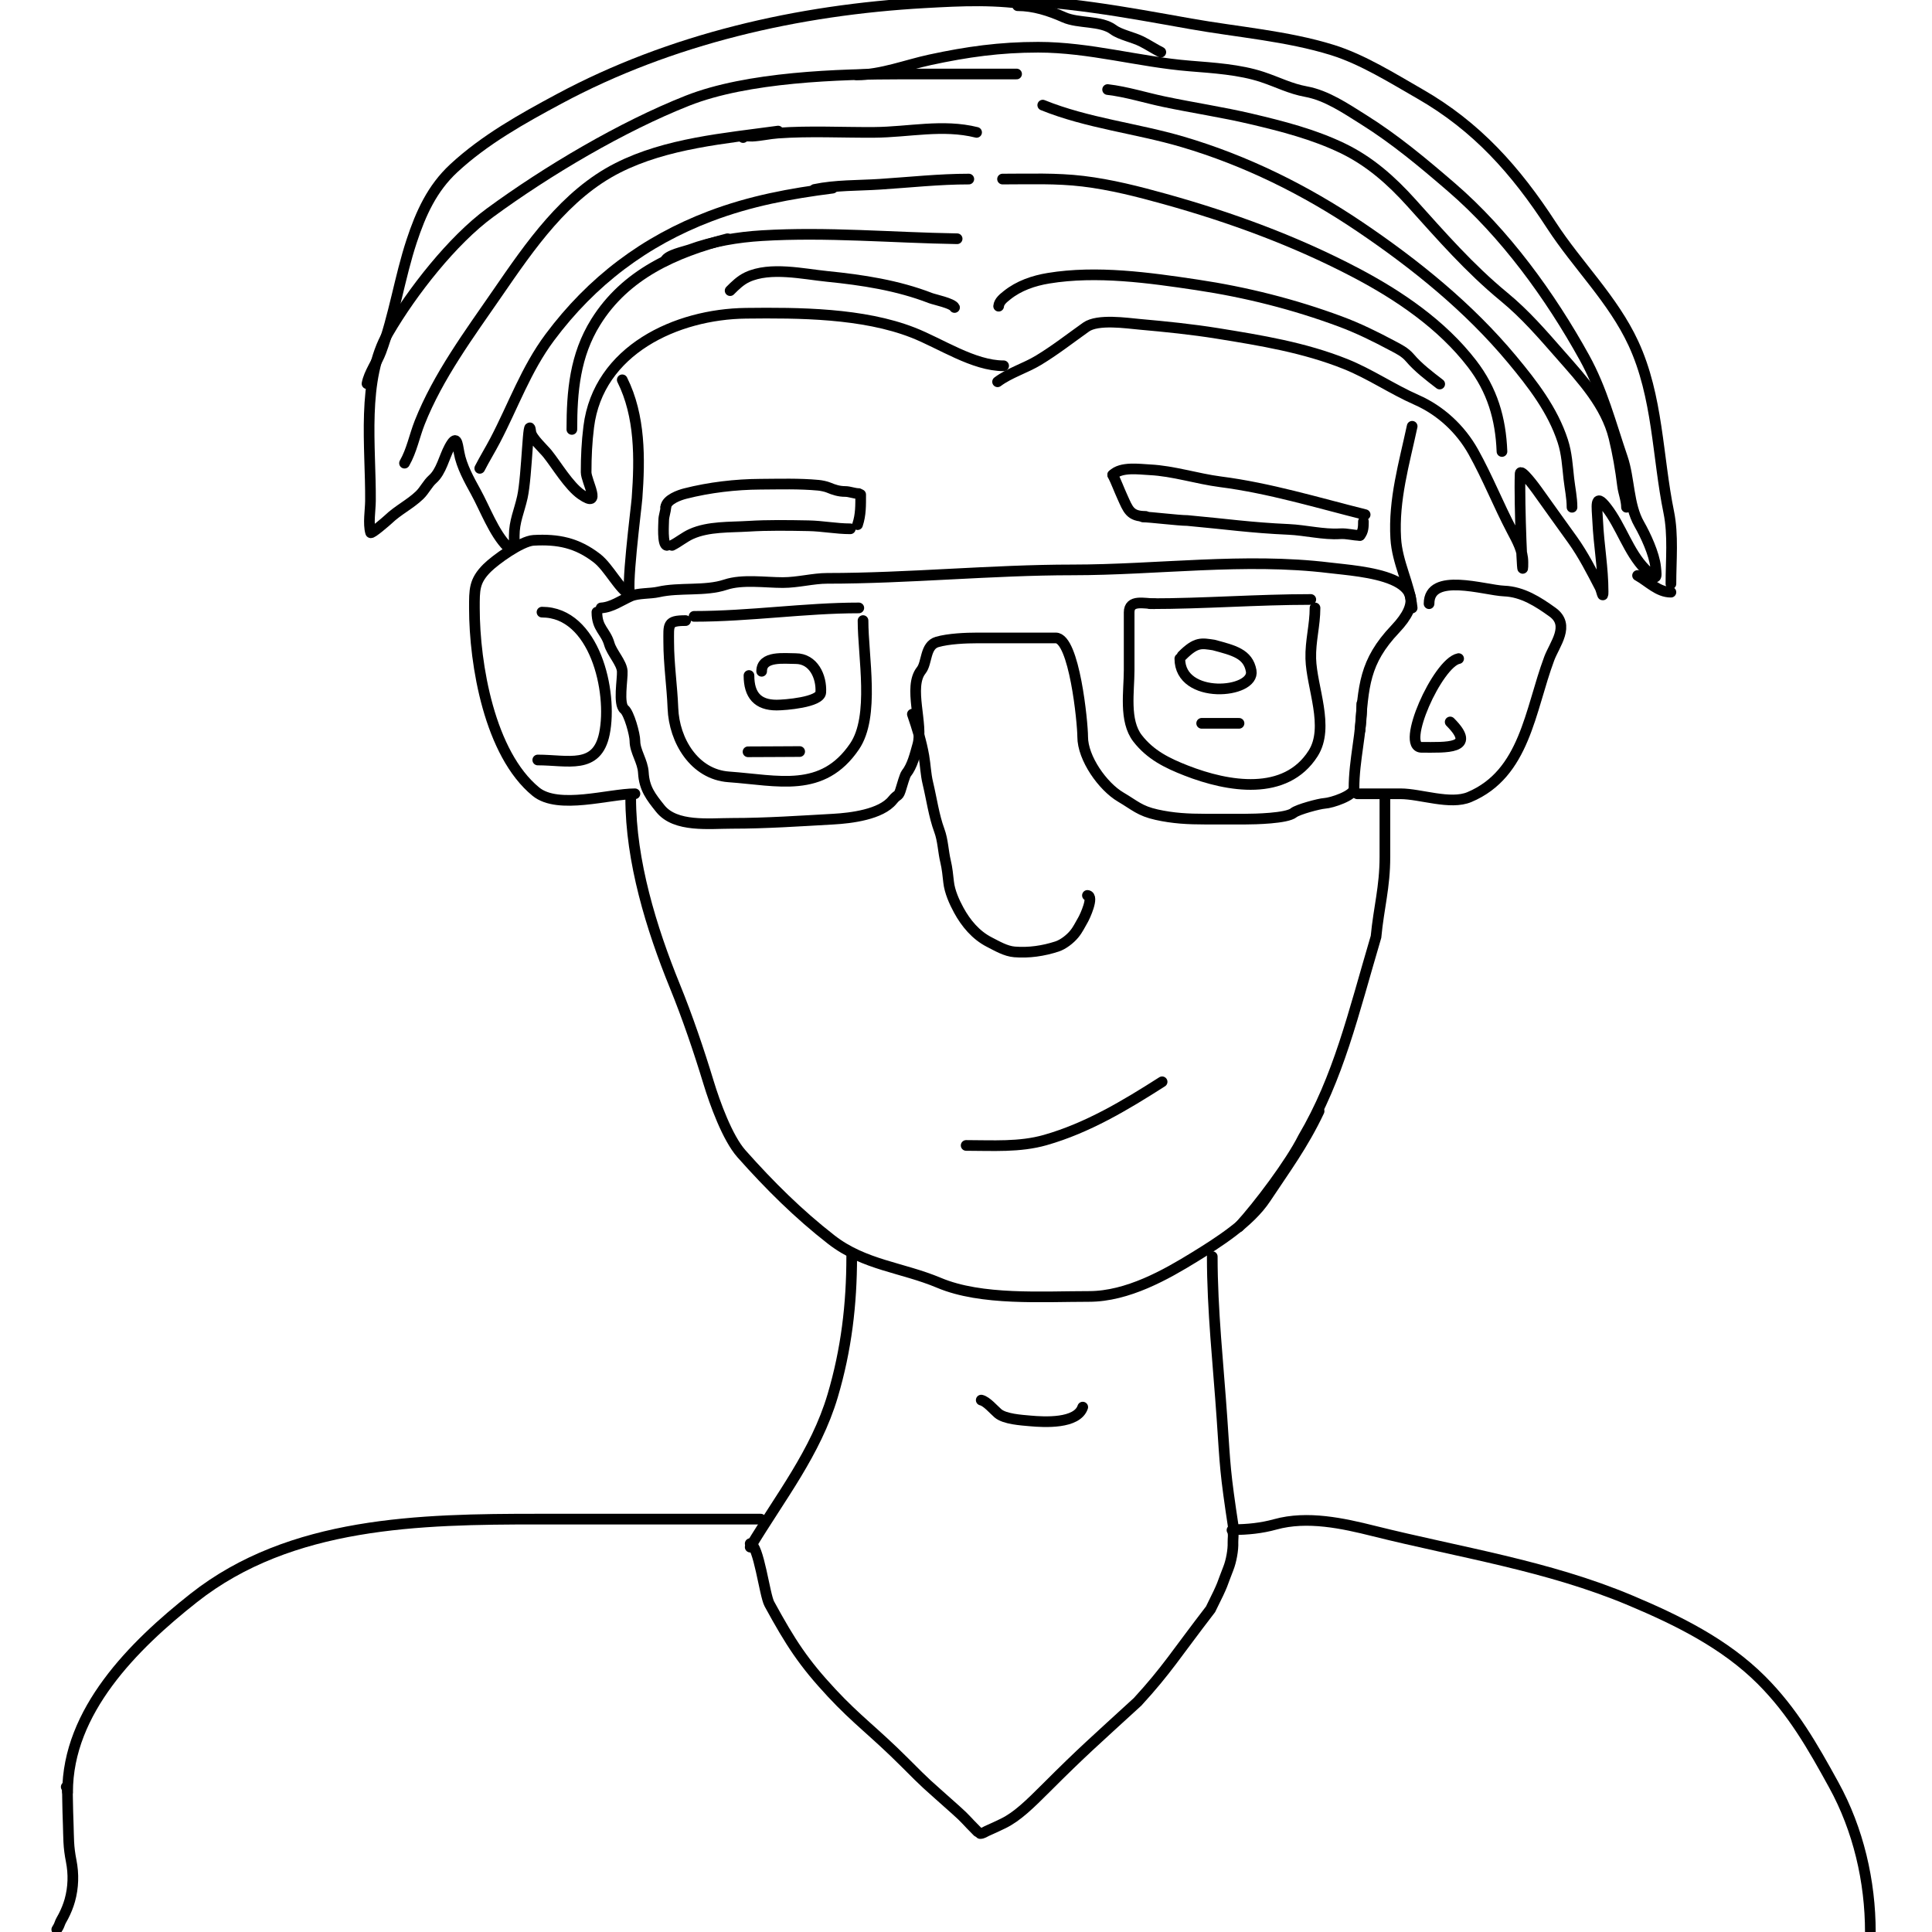 <svg width="543" height="543" viewBox="0 0 543 543" fill="none" xmlns="http://www.w3.org/2000/svg">
<g clip-path="url(#clip0_8_9)">
<path d="M177.262 224.284C177.262 242.038 183.074 260.945 189.662 277.115C193.222 285.853 196.415 295.27 199.16 304.289C200.891 309.979 204.444 319.831 208.394 324.274C216.358 333.234 224.432 341.241 233.655 348.414C242.894 355.6 253.538 356.175 263.929 360.55C275.841 365.566 292.867 364.375 306.075 364.375C316.925 364.375 327.736 358.219 335.736 353.296C342.236 349.296 351.192 343.66 355.736 336.796C361.192 328.553 366.236 321.796 370.736 312.296" stroke="black" stroke-width="3" stroke-linecap="round"/>
<path d="M348.236 344.796C353.736 338.796 362.736 326.796 366.236 319.796C376.236 302.796 380.236 285.296 386.736 263.296C387.531 254.951 389.236 249.404 389.236 240.796C389.236 235.453 389.236 229.138 389.236 223.796" stroke="black" stroke-width="3" stroke-linecap="round"/>
<path d="M178.449 223.097C171.221 223.097 156.895 227.641 150.616 222.503C137.614 211.865 133.335 186.77 133.335 170.926C133.335 165.794 133.227 163.317 136.897 159.647C139.09 157.454 146.476 152.058 149.956 151.864C156.83 151.482 162.14 152.538 167.764 156.877C171.166 159.501 174.049 165.691 177.262 167.298" stroke="black" stroke-width="3" stroke-linecap="round"/>
<path d="M152.331 172.047C167.137 172.047 172.291 194.401 169.875 206.212C167.792 216.395 159.624 213.599 151.143 213.599" stroke="black" stroke-width="3" stroke-linecap="round"/>
<path d="M381.463 223.097C385.508 223.097 389.554 223.097 393.599 223.097C399.266 223.097 407.593 226.293 412.99 224.02C428.594 217.45 429.986 199.679 435.415 185.106C436.93 181.041 441.453 175.729 436.339 172.047C432.285 169.128 427.928 166.318 422.752 166.111C417.273 165.892 401.646 160.679 401.646 169.672" stroke="black" stroke-width="3" stroke-linecap="round"/>
<path d="M409.956 185.106C404.042 186.289 393.427 210.038 399.535 210.038C406.333 210.038 415.328 210.662 407.581 202.914" stroke="black" stroke-width="3" stroke-linecap="round"/>
<path d="M195.07 173.234C210.651 173.234 226.264 170.86 241.372 170.86" stroke="black" stroke-width="3" stroke-linecap="round"/>
<path d="M323.29 169.672C338.446 169.672 353.291 168.485 368.404 168.485" stroke="black" stroke-width="3" stroke-linecap="round"/>
<path d="M192.696 174.421C187.459 174.421 187.947 175.506 187.947 180.489C187.947 186.581 188.897 192.91 189.134 199.089C189.481 208.092 195.126 217.655 204.832 218.348C218.701 219.339 231.167 223.062 240.185 209.774C245.923 201.317 242.559 184.587 242.559 174.421" stroke="black" stroke-width="3" stroke-linecap="round"/>
<path d="M324.477 169.672C321.588 169.672 317.353 168.394 317.353 172.113C317.353 177.543 317.353 182.974 317.353 188.404C317.353 194.296 315.88 202.584 319.728 207.531C323.341 212.178 328.011 214.466 333.381 216.567C345.192 221.189 361.324 223.914 369.063 211.753C373.758 204.375 368.621 193.164 368.403 185.106C368.269 180.124 369.591 175.786 369.591 170.86" stroke="black" stroke-width="3" stroke-linecap="round"/>
<path d="M168.952 170.86C171.937 170.684 174.564 168.761 177.262 167.562C179.307 166.653 182.81 166.885 185.045 166.375C191.018 165.009 198.172 166.242 203.909 164.33C208.637 162.754 215.084 163.736 220.002 163.736C224.244 163.736 228.545 162.549 232.468 162.549C255.179 162.549 278.885 160.175 301.392 160.175C325.244 160.175 349.82 156.679 373.614 159.581C382.244 160.634 406.339 161.817 392.148 176.796C383.378 186.053 383.236 192.796 382.236 205.296" stroke="black" stroke-width="3" stroke-linecap="round"/>
<path d="M382.736 197.795C382.736 205.908 380.547 213.528 380.547 221.64C380.547 223.573 374.343 225.672 372.236 225.795C370.812 225.879 364.711 227.504 363.589 228.44C361.684 230.027 352.609 230.22 350.002 230.22C346.242 230.22 342.483 230.22 338.723 230.22C333.882 230.22 329.718 230 325.07 228.967C320.328 227.913 318.966 226.366 314.979 224.02C309.93 221.05 304.294 213.105 304.294 207.07C304.294 203.052 301.946 179.295 296.736 179.295C289.003 179.295 282.736 179.295 274.736 179.295C271.39 179.295 266.61 179.506 263.401 180.423C259.923 181.417 260.613 186.283 258.916 188.404C255.141 193.123 259.582 203.585 257.927 209.378C257.19 211.955 256.446 215.236 254.695 217.425C254.343 217.864 253.485 220.768 253.31 221.382C252.491 224.248 252.427 222.931 250.869 224.878C247.643 228.911 239.169 229.947 234.248 230.22C225.036 230.732 215.324 231.408 205.755 231.408C199.32 231.408 189.84 232.587 185.573 227.252C182.957 223.982 181.071 221.617 180.824 217.161C180.644 213.933 178.449 211.204 178.449 208.257C178.449 206.417 176.802 200.409 175.481 199.353C173.683 197.914 175.02 190.914 174.888 188.668C174.749 186.312 171.952 183.438 171.26 181.017C170.208 177.336 167.764 176.636 167.764 172.047" stroke="black" stroke-width="3" stroke-linecap="round"/>
<path d="M214.066 188.668C214.066 184.259 220.402 185.106 223.629 185.106C228.591 185.106 230.95 190.123 230.687 194.604C230.523 197.393 220.522 198.166 218.287 198.166C212.951 198.166 210.504 195.358 210.504 189.855" stroke="black" stroke-width="3" stroke-linecap="round"/>
<path d="M210.236 211.296C214.736 211.296 222.326 211.225 224.751 211.225" stroke="black" stroke-width="3" stroke-linecap="round"/>
<path d="M332.236 184.295C336.236 180.295 337.736 180.795 341.097 181.281C346.736 182.796 350.777 183.731 351.65 188.536C352.813 194.931 331.6 196.824 331.6 185.106" stroke="black" stroke-width="3" stroke-linecap="round"/>
<path d="M337.736 203.296C340.236 203.296 346.364 203.296 348.236 203.296" stroke="black" stroke-width="3" stroke-linecap="round"/>
<path d="M177.262 167.298C175.668 167.099 178.832 142.855 179.043 139.992C179.858 128.913 179.964 116.903 174.888 106.75" stroke="black" stroke-width="3" stroke-linecap="round"/>
<path d="M396.897 170.86C396.234 164.229 392.685 158.256 392.28 151.271C391.649 140.391 394.643 130.328 396.897 119.81" stroke="black" stroke-width="3" stroke-linecap="round"/>
<path d="M305.631 251.661C307.567 251.877 304.886 257.679 304.402 258.495C303.55 259.934 302.999 261.215 301.904 262.54C300.738 263.951 298.815 265.451 297.072 266.019C293.23 267.271 289.175 267.868 285.13 267.538C282.64 267.335 280.228 265.892 278.047 264.777C274.269 262.845 271.465 259.489 269.46 255.803C268.19 253.468 266.914 250.615 266.616 247.934C266.403 246.01 266.215 244.017 265.76 242.136C265.082 239.323 265.025 236.182 264.021 233.466C262.468 229.264 261.828 224.47 260.777 220.102C260.158 217.531 260.11 215.029 259.658 212.453C258.946 208.388 257.767 204.626 256.428 200.719" stroke="black" stroke-width="3" stroke-linecap="round"/>
<path d="M188.867 153.284C190.754 152.34 192.37 150.946 194.306 150.078C199.134 147.914 205.141 148.23 210.315 147.909C215.91 147.563 221.595 147.663 227.199 147.764C231.139 147.835 235.055 148.622 238.984 148.622" stroke="black" stroke-width="3" stroke-linecap="round"/>
<path d="M187.41 153.284C186.093 153.119 186.536 147.21 186.536 146.307C186.536 144.94 187.118 143.75 187.118 142.503" stroke="black" stroke-width="3" stroke-linecap="round"/>
<path d="M187.119 142.503C187.331 140.379 190.999 139.122 192.606 138.715C199.386 136.996 206.718 136.129 213.699 136.092C219.126 136.064 224.607 135.88 230.016 136.384C230.804 136.457 232.14 136.726 232.865 137.031C234.366 137.663 235.813 138.132 237.527 138.132C238.79 138.132 240.068 138.715 241.315 138.715" stroke="black" stroke-width="3" stroke-linecap="round"/>
<path d="M241.898 139.006C241.898 141.969 241.96 144.647 241.023 147.456" stroke="black" stroke-width="3" stroke-linecap="round"/>
<path d="M321.969 145.131C317.566 145.131 317.07 143.225 315.409 139.57C314.487 137.541 313.733 135.461 312.736 133.468" stroke="black" stroke-width="3" stroke-linecap="round"/>
<path d="M312.736 133.468C315.097 131.108 320.165 131.89 323.184 132.037C329.746 132.358 336.49 134.573 343.027 135.412C356.787 137.179 370.244 141.285 383.684 144.645" stroke="black" stroke-width="3" stroke-linecap="round"/>
<path d="M321.236 145.295C323.236 145.295 331.236 146.295 333.736 146.295C344.736 147.295 351.467 148.317 362.236 148.795C366.793 148.998 372.05 150.31 376.584 150.017C378.632 149.885 380.298 150.476 382.227 150.476" stroke="black" stroke-width="3" stroke-linecap="round"/>
<path d="M382.227 150.476C383.176 149.408 383.198 147.938 383.198 146.589" stroke="black" stroke-width="3" stroke-linecap="round"/>
<path d="M282.078 102.809C273.592 102.809 264.439 96.549 256.606 93.484C242.529 87.976 224.57 87.864 209.634 88.044C190.107 88.279 168.166 98.372 165.469 119.949C164.931 124.252 164.735 128.338 164.735 132.728C164.735 135.236 169.392 143.168 163.353 138.988C159.881 136.584 156.479 130.783 153.855 127.504C152.868 126.27 149.397 123.095 149.193 121.46C148.431 115.368 148.15 133.729 146.818 139.722C145.931 143.714 144.53 146.503 144.53 150.601C144.53 151.598 144.772 155.808 142.631 153.666C138.821 149.857 136.298 142.931 133.694 138.211C131.868 134.901 129.717 131.017 129.031 127.245C128.508 124.368 128.326 121.991 126.311 125.734C124.823 128.497 124.028 132.517 121.605 134.67C120.158 135.957 119.326 137.818 117.936 139.16C115.296 141.709 111.831 143.379 109.129 145.982C108.758 146.338 104.311 150.209 104.164 149.694C103.441 147.164 104.098 143.385 104.121 140.801C104.253 125.627 101.479 106.597 109.129 93.484C115.846 81.969 127.166 67.528 137.717 59.796C153.837 47.981 174.739 35.601 193.217 28.296C210.062 21.636 235.593 20.796 253.717 20.796C261.973 20.796 277.559 20.796 285.717 20.796" stroke="black" stroke-width="3" stroke-linecap="round"/>
<path d="M240.742 21.044C247.62 21.044 254.678 18.259 261.378 16.814C271.838 14.557 281.064 13.273 291.772 13.273C306.268 13.273 320.01 17.375 334.34 18.54C340.981 19.08 348.442 19.528 354.803 21.649C359.2 23.114 362.638 24.945 367.064 25.75C372.856 26.803 378.228 30.488 383.081 33.521C392.062 39.134 399.904 45.713 407.906 52.603C422.983 65.587 435.711 83.153 445.293 100.482C450.29 109.518 452.692 118.986 456 128.673C457.997 134.523 457.604 141.853 460.706 147.281C462.504 150.429 464.933 155.645 465.325 159.369C465.661 162.564 465.783 163.446 462.389 159.973C457.639 155.113 455.674 147.972 451.51 142.618C448.061 138.184 448.857 142.461 449.049 146.59C449.358 153.23 450.56 159.573 450.56 166.277C450.56 168.593 450.185 166.052 449.697 165.111C447.336 160.558 444.999 155.952 442.012 151.771C438.666 147.087 435.281 142.439 431.953 137.74C431.678 137.351 427.314 131.369 427.247 133.12C426.927 141.436 428.024 166.396 428.024 158.074C428.024 154.743 426.425 151.971 424.916 149.094C421.103 141.828 418.085 134.158 414.079 126.99C410.507 120.596 404.87 115.355 398.149 112.397C391.251 109.362 385.089 105.084 378.117 102.295C366.555 97.671 354.434 95.684 342.154 93.704C335.012 92.552 327.578 91.799 320.352 91.156C316.729 90.835 308.547 89.585 305.241 91.934C300.755 95.121 296.585 98.401 291.858 101.259C288.181 103.482 283.707 104.804 280.374 107.303" stroke="black" stroke-width="3" stroke-linecap="round"/>
<path d="M271.543 321.933C278.977 321.933 286.541 322.478 293.773 320.416C305.682 317.021 316.288 310.64 326.62 304.045" stroke="black" stroke-width="3" stroke-linecap="round"/>
<path d="M239.378 353.17C239.378 366.578 237.868 379.35 234.022 392.304C229.29 408.245 219.214 420.884 210.847 434.828" stroke="black" stroke-width="3" stroke-linecap="round"/>
<path d="M340.713 353.17C340.713 368.346 342.411 383.513 343.446 398.645C344.388 412.426 344.236 413.295 346.736 429.795" stroke="black" stroke-width="3" stroke-linecap="round"/>
<path d="M19 503.696C19 480.946 37.459 462.508 54.473 449.093C81.729 427.603 118.023 426.957 151.325 426.957C172.15 426.957 192.974 426.957 213.799 426.957" stroke="black" stroke-width="3" stroke-linecap="round"/>
<path d="M346.616 429.909C350.613 429.909 354.569 429.503 358.422 428.433C367.438 425.929 377.47 428.139 386.079 430.291C410.277 436.341 434.959 440.019 458.226 449.804C471.47 455.374 484.782 461.93 495.065 472.213C503.911 481.059 509.483 490.92 515.398 501.674C522.282 514.19 525.674 528.71 525.674 543.049" stroke="black" stroke-width="3" stroke-linecap="round"/>
<path d="M210.847 433.844C213.249 434.144 214.873 448.295 216.236 450.795C222.236 461.795 225.881 467.358 233.736 475.795C240.852 483.439 245.736 486.795 254.236 495.295C261.236 502.295 259.236 500.295 268.736 508.795C271.647 511.399 271.236 511.295 274.736 514.795" stroke="black" stroke-width="3" stroke-linecap="round"/>
<path d="M275.78 393.507C277.314 393.848 279.278 396.193 280.481 397.224C282.39 398.86 287.072 399.13 289.554 399.355C293.501 399.714 302.727 400.228 304.311 395.475" stroke="black" stroke-width="3" stroke-linecap="round"/>
<path d="M346.259 430.057C346.851 430.945 346.487 432.516 346.532 433.527C346.623 435.571 346.036 438.796 345.236 440.796C343.236 445.796 344.236 444.296 340.236 452.296C330.236 465.296 328.008 469.262 319.736 478.296C307.736 489.296 304.236 492.296 294.236 502.296C289.236 507.296 285.874 510.558 281.981 512.477C280.463 513.226 278.919 513.922 277.373 514.608C276.728 514.895 276.226 515.328 275.501 515.328" stroke="black" stroke-width="3" stroke-linecap="round"/>
<path d="M134.839 131.632C136.199 128.975 137.768 126.437 139.153 123.794C144.28 114.005 147.826 103.791 154.527 94.808C166.311 79.011 181.24 67.736 199.614 60.76C210.937 56.461 222.103 54.403 234.008 52.88" stroke="black" stroke-width="3" stroke-linecap="round"/>
<path d="M160.725 120.694C160.725 109.985 161.602 99.883 167.429 90.514C175.811 77.038 189.706 70.94 204.476 67.1" stroke="black" stroke-width="3" stroke-linecap="round"/>
<path d="M113.692 130.174C115.734 126.616 116.464 122.545 117.966 118.75C123.135 105.696 131.913 93.868 139.821 82.392C148.976 69.108 158.812 54.667 173.647 47.169C187.368 40.233 203.679 38.903 218.695 36.838" stroke="black" stroke-width="3" stroke-linecap="round"/>
<path d="M422.137 126.893C421.775 117.616 419.415 109.63 413.711 102.222C405.217 91.192 393.181 83.026 380.979 76.619C364.016 67.713 345.939 61.091 327.505 55.959C319.929 53.85 312.237 51.879 304.414 50.936C296.855 50.025 289.354 50.328 281.769 50.328" stroke="black" stroke-width="3" stroke-linecap="round"/>
<path d="M293.071 29.547C305.607 34.633 319.474 36.063 332.407 39.877C350.18 45.117 366.933 53.422 382.254 63.778C397.889 74.346 412.852 86.444 424.972 101.006C430.731 107.925 436.427 115.304 439.232 123.976C440.371 127.495 440.523 130.917 440.933 134.549C441.235 137.222 441.825 139.871 441.825 142.57" stroke="black" stroke-width="3" stroke-linecap="round"/>
<path d="M311.301 25.171C316.64 25.794 321.869 27.468 327.12 28.574C335.294 30.297 343.553 31.517 351.689 33.435C360.401 35.49 369.236 37.756 377.332 41.659C384.981 45.346 391.037 50.731 396.676 56.992C405.03 66.267 412.989 75.417 422.663 83.385C428.774 88.417 433.509 93.962 438.705 99.872C444.689 106.677 451.374 113.894 453.613 123.004C454.681 127.35 455.48 132.032 456.023 136.473C456.271 138.497 457.137 140.547 457.137 142.57" stroke="black" stroke-width="3" stroke-linecap="round"/>
<path d="M280.675 86.058C280.798 84.709 282.047 83.767 283.025 82.98C286.352 80.299 290.511 78.885 294.692 78.199C308.267 75.972 322.993 78.053 336.417 80.063C350.171 82.122 363.65 85.514 376.684 90.352C381.768 92.239 386.494 94.576 391.268 97.118C393.161 98.125 394.85 98.915 396.251 100.561C398.628 103.354 401.742 105.708 404.636 107.934" stroke="black" stroke-width="3" stroke-linecap="round"/>
<path d="M268.279 86.423C267.755 85.243 262.595 84.194 261.555 83.79C252.32 80.199 242.339 78.674 232.529 77.693C225.785 77.019 216.506 74.879 210.026 77.895C208.133 78.776 206.659 80.229 205.205 81.683" stroke="black" stroke-width="3" stroke-linecap="round"/>
<path d="M269.008 67.1C250.789 66.81 232.386 65.129 214.178 66.228C207.255 66.647 200.327 67.808 193.801 70.198C192.444 70.696 187.512 71.687 186.975 73.297" stroke="black" stroke-width="3" stroke-linecap="round"/>
<path d="M208.851 38.661C209.247 38.027 210.778 38.308 211.403 38.276C213.808 38.156 216.184 37.579 218.593 37.406C227.602 36.755 236.73 37.269 245.755 37.203C255.436 37.132 264.957 34.823 274.477 37.203" stroke="black" stroke-width="3" stroke-linecap="round"/>
<path d="M228.903 53.245C234.893 51.991 241.194 52.181 247.295 51.787C255.621 51.248 263.942 50.328 272.29 50.328" stroke="black" stroke-width="3" stroke-linecap="round"/>
<path d="M103.151 107.831C103.7 104.815 105.991 101.768 107.058 98.889C110.812 88.76 112.317 78.004 115.697 67.764C118.271 59.965 121.445 52.928 127.548 47.274C136.24 39.221 146.779 33.353 157.154 27.783C188.558 10.921 224.303 2.782 259.82 0.781C270.305 0.191 280.33 -0.32 290.684 1.563" stroke="black" stroke-width="3" stroke-linecap="round"/>
<path d="M285.998 1.597C290.518 1.597 294.934 3.019 299.053 4.861C303.131 6.686 309.359 5.67 312.956 8.367C314.786 9.74 318.503 10.476 320.813 11.631C322.776 12.613 324.407 13.73 326.253 14.653" stroke="black" stroke-width="3" stroke-linecap="round"/>
<path d="M279.745 0C298.32 0 316.379 3.44 334.615 6.685C347.725 9.018 361.758 10.098 374.51 14.065C382.963 16.695 391.412 22.01 398.993 26.35C415.027 35.53 426.001 47.876 436.022 63.292C443.387 74.623 453.347 84.145 459.073 96.501C466.006 111.463 465.818 128.322 469.014 143.949C470.33 150.385 469.622 157.512 469.622 164.091" stroke="black" stroke-width="3" stroke-linecap="round"/>
<path d="M469.622 166.436C465.992 166.436 463.322 163.457 460.245 161.747" stroke="black" stroke-width="3" stroke-linecap="round"/>
<path d="M18.613 502.215C18.874 502.241 18.869 502.696 18.888 502.881C18.971 503.704 18.981 504.546 18.984 505.372C18.994 507.893 19.112 510.397 19.183 512.915C19.228 514.49 19.254 516.066 19.327 517.64C19.413 519.467 19.653 521.225 20.007 523.017C20.736 526.713 20.634 530.475 19.616 534.115C19.19 535.634 18.543 537.212 17.811 538.617C17.453 539.301 16.986 540.021 16.747 540.758C16.585 541.257 16.241 541.877 15.957 542.302" stroke="black" stroke-width="3" stroke-linecap="round"/>
</g>
<defs>
<clipPath id="clip0_8_9">
<rect width="543" height="543" fill="white"/>
</clipPath>
</defs>
</svg>
